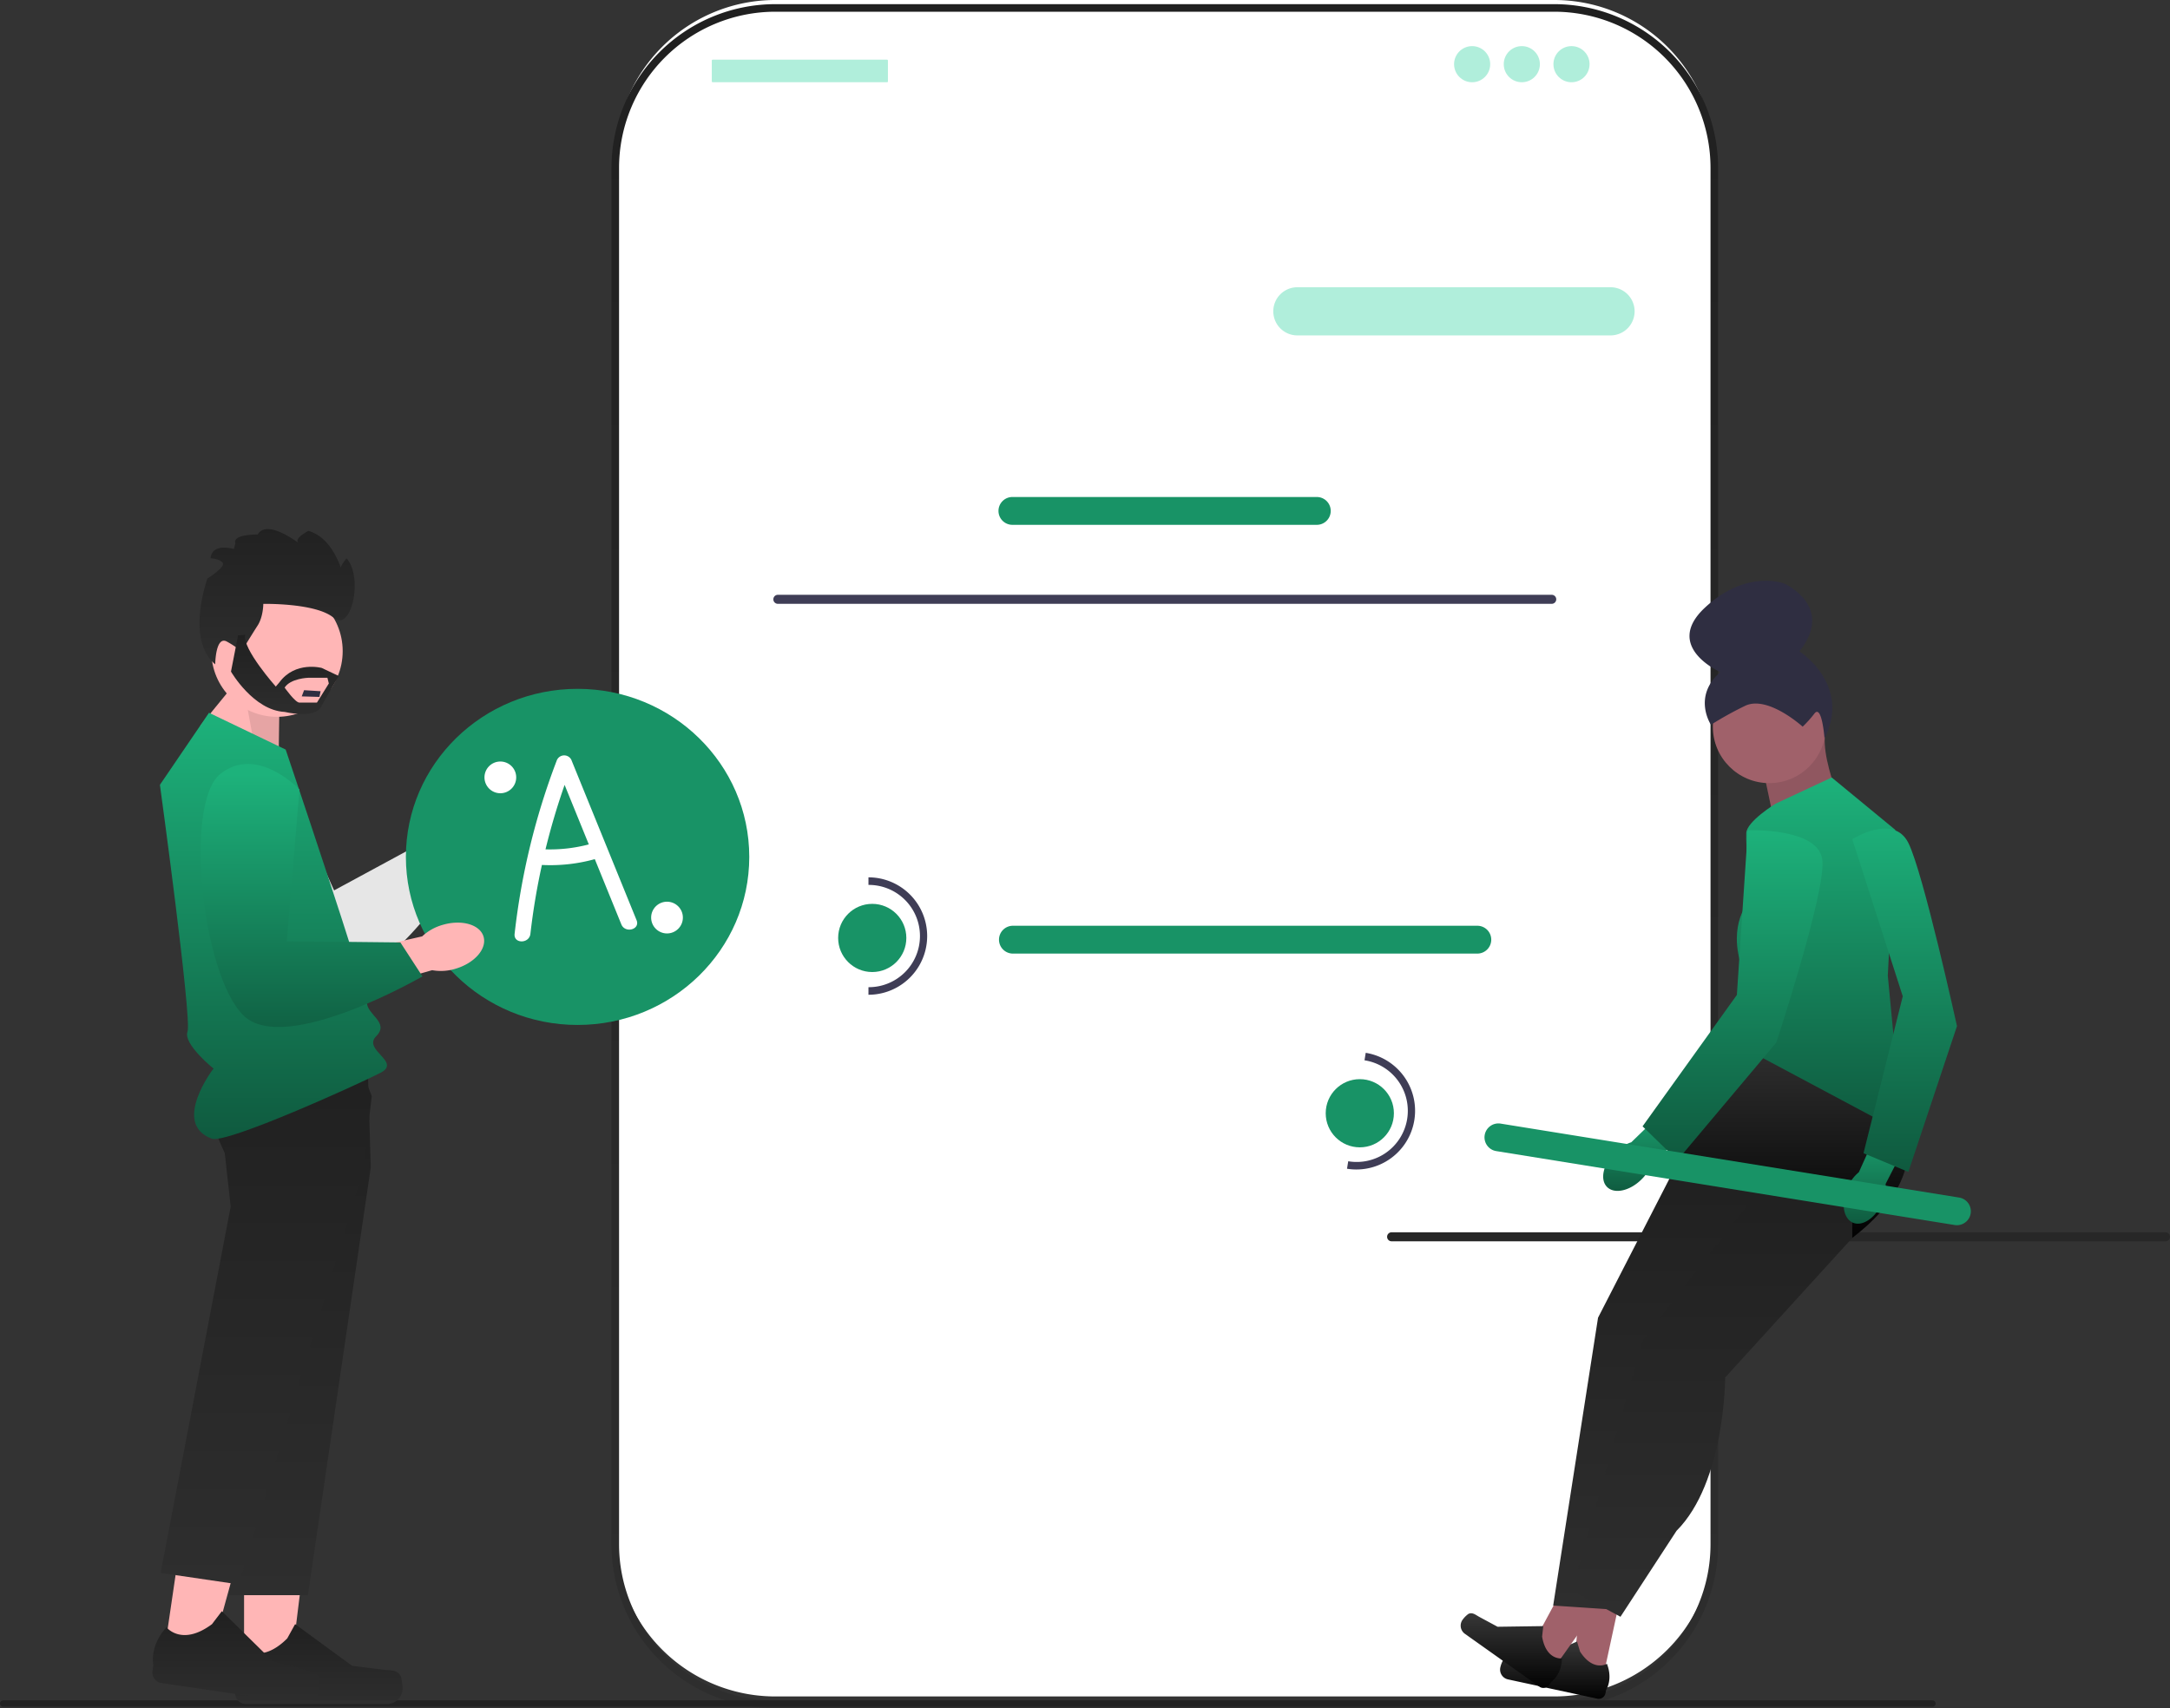 <svg xmlns="http://www.w3.org/2000/svg" xmlns:xlink="http://www.w3.org/1999/xlink" id="customizations" width="820.254" height="645.77" viewBox="0 0 820.254 645.77"><rect x="0" y="0" width="820.254" height="645.77" fill="#333333" stroke="none"/><defs><linearGradient id="linear-gradient" x1=".5" x2=".5" y2="1" gradientUnits="objectBoundingBox"><stop offset="0" stop-color="#202020"/><stop offset="1" stop-color="#2e2e2e"/></linearGradient><linearGradient id="linear-gradient-6" x1=".5" x2=".5" y2="1" gradientUnits="objectBoundingBox"><stop offset="0" stop-color="#1db27b"/><stop offset="1" stop-color="#0f593e"/></linearGradient><linearGradient id="linear-gradient-10" x1=".5" x2=".5" y2="1" gradientUnits="objectBoundingBox"><stop offset="0" stop-color="#383838"/><stop offset="1" stop-color="#020202"/></linearGradient></defs><g id="Group_14936" data-name="Group 14936"><path id="Path_36522" fill="#3f3d56" d="M215.144,291.444a3.277,3.277,0,0,0-3.274,3.274v26.191a3.274,3.274,0,0,0,6.548,0V294.718A3.277,3.277,0,0,0,215.144,291.444Z" data-name="Path 36522"/><path id="Path_36523" fill="#fff" d="M587.537,0H293.04a60.469,60.469,0,0,0-60.469,60.469v520.4a60.469,60.469,0,0,0,60.469,60.469h294.5a60.469,60.469,0,0,0,60.469-60.469V60.469A60.469,60.469,0,0,0,587.538,0Z" data-name="Path 36523"/><path id="Path_36524" fill="url(#linear-gradient)" d="M587.538,645.769H293.04a61.971,61.971,0,0,1-61.9-61.9V63.469a61.971,61.971,0,0,1,61.9-61.9h294.5a61.972,61.972,0,0,1,61.9,61.9v520.4a61.971,61.971,0,0,1-61.9,61.9ZM293.04,4.432A59.1,59.1,0,0,0,234,63.469v520.4a59.1,59.1,0,0,0,59.037,59.036h294.5a59.1,59.1,0,0,0,59.037-59.036V63.469A59.1,59.1,0,0,0,587.538,4.432H293.04Z" data-name="Path 36524"/><path id="Path_36525" fill="#b0eedb" d="M608.87,126.8H490.5a9.106,9.106,0,1,1,0-18.211H608.87a9.106,9.106,0,0,1,0,18.211Z" data-name="Path 36525"/><path id="Path_36526" fill="#189366" d="M497.821,198.41H382.758a5.261,5.261,0,1,1,0-10.521H497.821a5.261,5.261,0,0,1,0,10.521Z" data-name="Path 36526"/><rect id="Rectangle_13673" width="66.581" height="8.536" fill="#b0eedb" data-name="Rectangle 13673" rx=".31" transform="translate(269.054 22.557)"/><circle id="Ellipse_650" cx="6.829" cy="6.829" r="6.829" fill="#b0eedb" data-name="Ellipse 650" transform="translate(549.634 17.435)"/><circle id="Ellipse_651" cx="6.829" cy="6.829" r="6.829" fill="#b0eedb" data-name="Ellipse 651" transform="translate(568.413 17.435)"/><circle id="Ellipse_652" cx="6.829" cy="6.829" r="6.829" fill="#b0eedb" data-name="Ellipse 652" transform="translate(587.192 17.435)"/><path id="Path_36527" fill="#3f3d56" d="M292.323,226.571a1.7,1.7,0,0,0,1.7,1.7H586.55a1.7,1.7,0,1,0,0-3.408H294.027a1.7,1.7,0,0,0-1.7,1.7Z" data-name="Path 36527"/><path id="Path_36528" fill="#272727" d="M524.323,467.571a1.7,1.7,0,0,0,1.7,1.7H818.55a1.7,1.7,0,0,0,0-3.408H526.027A1.7,1.7,0,0,0,524.323,467.571Z" data-name="Path 36528"/><path id="Path_36529" fill="#189366" d="M558.5,360.5H382.951a5.261,5.261,0,1,1,0-10.521H558.5a5.261,5.261,0,0,1,0,10.521Z" data-name="Path 36529"/><circle id="Ellipse_653" cx="12.887" cy="12.887" r="12.887" fill="#189366" data-name="Ellipse 653" transform="translate(316.819 341.7)"/><path id="Path_36530" fill="#3f3d56" d="M328.274,376.066V373.2a19.331,19.331,0,1,0,0-38.661v-2.864a22.194,22.194,0,1,1,0,44.389Z" data-name="Path 36530"/><path id="uuid-9e40be56-d004-4de8-84cd-e8041855938b-78" fill="#ffb6b6" d="M174.781,302.615c5.257-5.35,12.278-6.974,15.682-3.628s1.9,10.394-3.358,15.745a18.77,18.77,0,0,1-7.467,4.779L157.079,341.9,146.8,331.086l23.331-20.92a18.772,18.772,0,0,1,4.65-7.551Z"/><path id="Path_36531" fill="#e6e6e6" d="M102.633,284.137l23.653,52.473,37.77-20.445,13.517,7.174s-30.876,51.62-52.018,45.744-58.682-59.158-51.918-75.6,29-9.343,29-9.343Z" data-name="Path 36531"/><path id="Path_36532" fill="#222" d="M0,644.013a1.186,1.186,0,0,0,1.19,1.19H730.48a1.19,1.19,0,0,0,0-2.38H1.19A1.187,1.187,0,0,0,0,644.013Z" data-name="Path 36532"/><ellipse id="Ellipse_654" cx="64.899" cy="63.532" fill="#189366" data-name="Ellipse 654" rx="64.899" ry="63.532" transform="translate(153.423 260.415)"/><g id="Group_14925" data-name="Group 14925"><path id="Path_36533" fill="#ffb6b6" d="M92.261,633.848l17.247,0,8.2-66.524-25.455,0Z" data-name="Path 36533"/><path id="Path_36534" fill="url(#linear-gradient)" d="M151.351,633.457h0c.537.9.82,3.823.82,4.875h0a5.854,5.854,0,0,1-5.854,5.854H92.906a3.993,3.993,0,0,1-3.993-3.993v-2.224s-2.642-6.683,2.8-14.921c0,0,6.761,6.45,16.864-3.653l2.979-5.4,21.565,15.772,11.953,1.471c2.615.322,4.934-.05,6.279,2.216h0Z" data-name="Path 36534"/></g><path id="Path_36535" fill="#ffb6b6" d="M105.312,287.5l.349-23.262L91.316,255.3l-15.6,19.08Z" data-name="Path 36535"/><path id="Path_36536" d="M105.312,287.5l.929-22.682L91.316,255.3l5.071,28.07Z" data-name="Path 36536" opacity=".1"/><path id="Path_36537" fill="url(#linear-gradient)" d="M140.15,441.325,116.384,603.047H86.567l3.965-92.315,2.087-48.54-6.052-23.1a103.193,103.193,0,0,1-5.084-11.361c-2.62-7.025-4.689-15.448-1.617-19.441,1.13-1.472,4.069-2.562,8.063-3.374a83.438,83.438,0,0,1,8.347-1.188c17.633-1.745,42.714-.655,42.714-.655l.638,21.041.354,11.75.168,5.466Z" data-name="Path 36537"/><g id="Group_14926" data-name="Group 14926"><path id="Path_36538" fill="#ffb6b6" d="M61.88,625.939l17.064,2.507,17.794-64.624-25.184-3.7Z" data-name="Path 36538"/><path id="Path_36539" fill="url(#linear-gradient)" d="M120.4,634.147h0c.4.973.255,3.9.1,4.943h0a5.854,5.854,0,0,1-6.643,4.94l-52.844-7.769a3.993,3.993,0,0,1-3.37-4.532l.323-2.2s-1.642-7,4.938-14.355c0,0,5.751,7.365,17.216-1.161l3.733-4.906L102.9,627.847l11.612,3.194c2.541.7,4.889.668,5.89,3.105h0Z" data-name="Path 36539"/></g><path id="Path_36540" fill="url(#linear-gradient)" d="M140.524,414.354l-3.26,28.072-17.777,59.156L90.224,598.973l-29.5-4.335L87.2,456.163l-2.621-23.745s-.854-2.36-1.832-5.816c-1.942-6.836-4.378-17.969-1.7-23.647a6.638,6.638,0,0,1,1.378-1.984c1.054-1.022,3.2-1.643,6.067-1.972,12-1.356,36.706,2.522,47.7,4.426l4.329,10.929Z" data-name="Path 36540"/><path id="Path_36541" fill="url(#linear-gradient-6)" d="M79,269.459l28.982,13.912s30.721,91,30.721,95.642,8.695,7.535,3.478,12.752,9.71,9.635,1.667,13.8-58.217,26.961-63.8,24.9c-15.387-5.669.652-26.5.652-26.5s-11.559-9.309-9.82-13.946S60.448,296.7,60.448,296.7L79,269.459Z" data-name="Path 36541"/><g id="Group_14927" data-name="Group 14927"><path id="uuid-73aedec7-8a7b-498d-9bbc-62d5085a8040-79" fill="#ffb6b6" d="M167.309,349.648c7.193-2.125,14.12-.136,15.471,4.442S179.4,364.1,172.2,366.224a18.77,18.77,0,0,1-8.848.553l-30.59,8.619-3.739-14.441,30.553-6.964a18.772,18.772,0,0,1,7.731-4.344Z"/><path id="Path_36542" fill="url(#linear-gradient-6)" d="M113.2,298.469l-4.795,57.358,42.946.462,8.335,12.834s-52.053,30.14-67.684,14.739-22.585-80.207-8.688-91.3,29.885,5.907,29.885,5.907Z" data-name="Path 36542"/></g><g id="Group_14929" data-name="Group 14929"><circle id="Ellipse_655" cx="24.828" cy="24.828" r="24.828" fill="#ffb6b6" data-name="Ellipse 655" transform="translate(79.88 221.335)"/><path id="Path_36543" fill="url(#linear-gradient)" d="M91.317,246.261s3.91-6.451,6.06-9.775,2.15-8.192,2.15-8.192,19.94-.409,26.587,5.26,11.339-15.249,4.887-22.482c0,0-2.737,3.128-2.15,4.3l.586,1.173s-3.323-13.294-12.9-15.835c0,0-5.329,2.752-3.837,4.309s-11.411-9.391-15.321-2.94c0,0-9.579-.2-8.406,3.323l-.586,2.15s-8.211-2.541-8.8,3.519c0,0,2.932,0,4.5,1.564s-5.669,6.06-5.669,6.06-8.406,23.068,2.932,32.452c0,0,.1-11.241,4.594-8.5a36.971,36.971,0,0,1,5.376,3.617Z" data-name="Path 36543"/><g id="Group_14928" data-name="Group 14928"><path id="Path_36544" fill="#2f2e41" d="M114.944,260.923l-.892,2.346,6.686.195.446-2.15Z" data-name="Path 36544"/><path id="Path_36545" fill="url(#linear-gradient)" d="M121.63,252.517s-10.029-2.737-16.046,5.474l-1.337,1.564s-12.7-14.271-11.589-19.549l-2.674.2-2.674,13.684s8.469,14.662,20.28,15.249c0,0,11.366,2.737,13.817-1.955s6.672-11.61,6.672-11.61l-6.449-3.052Zm-1.824,13.1h-6.645c-1.56,0-5.572-5.669-5.572-5.669,2.229-3.519,8.914-3.714,8.914-3.714h7.261l.54,2.15-4.5,7.233Z" data-name="Path 36545"/></g></g><g id="Group_14930" data-name="Group 14930"><path id="Path_36546" fill="#a0616a" d="M605.6,635.737l-10.9-2.356,3.9-43.168,16.089,3.477Z" data-name="Path 36546"/><path id="Path_36547" fill="url(#linear-gradient-10)" d="M568.3,627.421h0a9.576,9.576,0,0,0-1.184,2.969h0a3.785,3.785,0,0,0,2.9,4.5l33.76,7.294a2.582,2.582,0,0,0,3.069-1.979l.3-1.406s2.583-3.864.269-9.813c0,0-5.154,3.154-10.16-4.612l-1.146-3.818-15.785,7.024-7.756-.7c-1.7-.154-3.112-.705-4.271.543h0Z" data-name="Path 36547"/></g><g id="Group_14931" data-name="Group 14931"><path id="Path_36548" fill="#a0616a" d="M586.1,632.435l-9.094-6.456,20.57-38.152L611,597.355Z" data-name="Path 36548"/><path id="Path_36549" fill="url(#linear-gradient-10)" d="M555.086,610.114h0a9.576,9.576,0,0,0-2.257,2.264h0a3.785,3.785,0,0,0,.9,5.278l28.167,19.989a2.582,2.582,0,0,0,3.6-.611l.832-1.173s3.895-2.536,4.109-8.916c0,0-5.979.871-7.526-8.237l.449-3.961-17.275.246-6.854-3.7c-1.5-.809-2.583-1.873-4.14-1.182h0Z" data-name="Path 36549"/></g><path id="Path_36550" fill="url(#linear-gradient-10)" d="M717.117,419.008s16.959,23.058-16.959,48.981L630.907,445.86l24.732-51.585,21.906-12.013,39.572,36.745Z" data-name="Path 36550"/><path id="Path_36551" fill="url(#linear-gradient)" d="M630.907,445.86l-26.852,52.291-16.96,108.823,21.2,1.413,21.2-103.169,37.451-55.825L640.8,437.38" data-name="Path 36551"/><path id="Path_36552" fill="url(#linear-gradient)" d="M700.158,451.563v16.425l-48.052,52.775s0,39.572-18.373,57.944l-21.2,32.505-18.373-9.893,26.852-94.69,48.052-62.184,31.092,7.116Z" data-name="Path 36552"/><path id="Path_36553" fill="#a0616a" d="M666.011,288.723l7.287,34.511,27.781-6.789s-13.732-28.562-11-39.877Z" data-name="Path 36553"/><path id="Path_36554" d="M666.011,288.723l7.287,34.511,27.781-6.789s-13.732-28.562-11-39.877Z" data-name="Path 36554" opacity=".1"/><path id="Path_36555" fill="url(#linear-gradient-6)" d="M692.385,293.933l-21.2,9.893s-10.906,6.666-11.106,11.106,1.213,25.639,1.213,25.639-8.48,8.48-2.827,25.439l-2.827,28.266,63.6,33.919-5.653-59.358,2.827-55.118-24.026-19.786Z" data-name="Path 36555"/><g id="Group_14932" data-name="Group 14932"><path id="uuid-8e851e4b-a66f-4616-8a31-24a5e3f3093d-80" fill="url(#linear-gradient-6)" d="M711.414,454.766c-2.482,5.695-7.432,9.03-11.057,7.45s-4.549-7.477-2.065-13.174a15.547,15.547,0,0,1,4.36-5.908l10.821-24,11.153,5.318-11.852,23.092a15.548,15.548,0,0,1-1.361,7.218Z"/><path id="Path_36556" fill="url(#linear-gradient-6)" d="M700.158,317.252s15.546-9.893,21.2,1.413,18.373,69.251,18.373,69.251l-18.373,55.118L704.4,435.967l14.839-59.319-19.079-59.4Z" data-name="Path 36556"/></g><g id="Group_14933" data-name="Group 14933"><path id="uuid-35301953-803a-439b-9845-5bf97a98fdf5-81" fill="url(#linear-gradient-6)" d="M620.481,445.869c-4.406,4.38-10.237,5.657-13.023,2.853s-1.474-8.627,2.933-13.008a15.547,15.547,0,0,1,6.23-3.886l18.9-18.322,8.409,9.053-19.526,17.1a15.548,15.548,0,0,1-3.924,6.209Z"/><path id="Path_36557" fill="url(#linear-gradient-6)" d="M660.677,313.88s27.1-1.108,28.194,11.485-17.438,68.787-17.438,68.787l-37.386,44.473-13.163-12.817,35.649-49.68,4.145-62.248Z" data-name="Path 36557"/></g><g id="Group_14934" data-name="Group 14934"><path id="Path_36558" fill="#189366" d="M738.935,463.127,565.627,435.174a5.261,5.261,0,1,1,1.675-10.387L740.61,452.74a5.261,5.261,0,0,1-1.675,10.387Z" data-name="Path 36558"/><circle id="Ellipse_656" cx="12.887" cy="12.887" r="12.887" fill="#189366" data-name="Ellipse 656" transform="translate(501.116 407.973)"/><path id="Path_36559" fill="#3f3d56" d="M509.169,441.837l.456-2.827a19.331,19.331,0,1,0,6.156-38.168l.456-2.827a22.194,22.194,0,0,1-7.068,43.823Z" data-name="Path 36559"/></g><g id="Group_14935" data-name="Group 14935"><circle id="Ellipse_657" cx="21.344" cy="21.344" r="21.344" fill="#a0616a" data-name="Ellipse 657" transform="translate(647.446 253.37)"/><path id="Path_36560" fill="#2f2e41" d="M681.4,274.714s-13.325-12.1-21.862-7.826A131.55,131.55,0,0,0,646.735,274s-7.115-10.672,3.557-19.921c0,0-21.722-9.49-5.881-24.311s30.071-9.129,30.071-9.129,19.21,8.538,5.692,25.613c0,0,19.693,12.49,9.491,32.925,0,0-.953-13-3.8-9.446a43.458,43.458,0,0,1-4.462,4.98Z" data-name="Path 36560"/></g><path id="Path_36561" fill="#fff" d="M240.62,347.867l-24.479-60.184a3.016,3.016,0,0,0-5.757,0,266.022,266.022,0,0,0-15.863,65.356c-.431,3.811,5.542,3.781,5.97,0a255.138,255.138,0,0,1,4.352-26.046,62.77,62.77,0,0,0,19.991-2.2l10.029,24.658c1.429,3.512,7.206,1.976,5.757-1.587ZM206.2,321.091q3.016-12.347,7.219-24.368l9.15,22.5a57.658,57.658,0,0,1-16.369,1.871Z" data-name="Path 36561"/></g><circle id="Ellipse_658" cx="6" cy="6" r="6" fill="#fff" data-name="Ellipse 658" transform="translate(246.127 340.885)"/><circle id="Ellipse_659" cx="6" cy="6" r="6" fill="#fff" data-name="Ellipse 659" transform="translate(183.127 287.885)"/></svg>